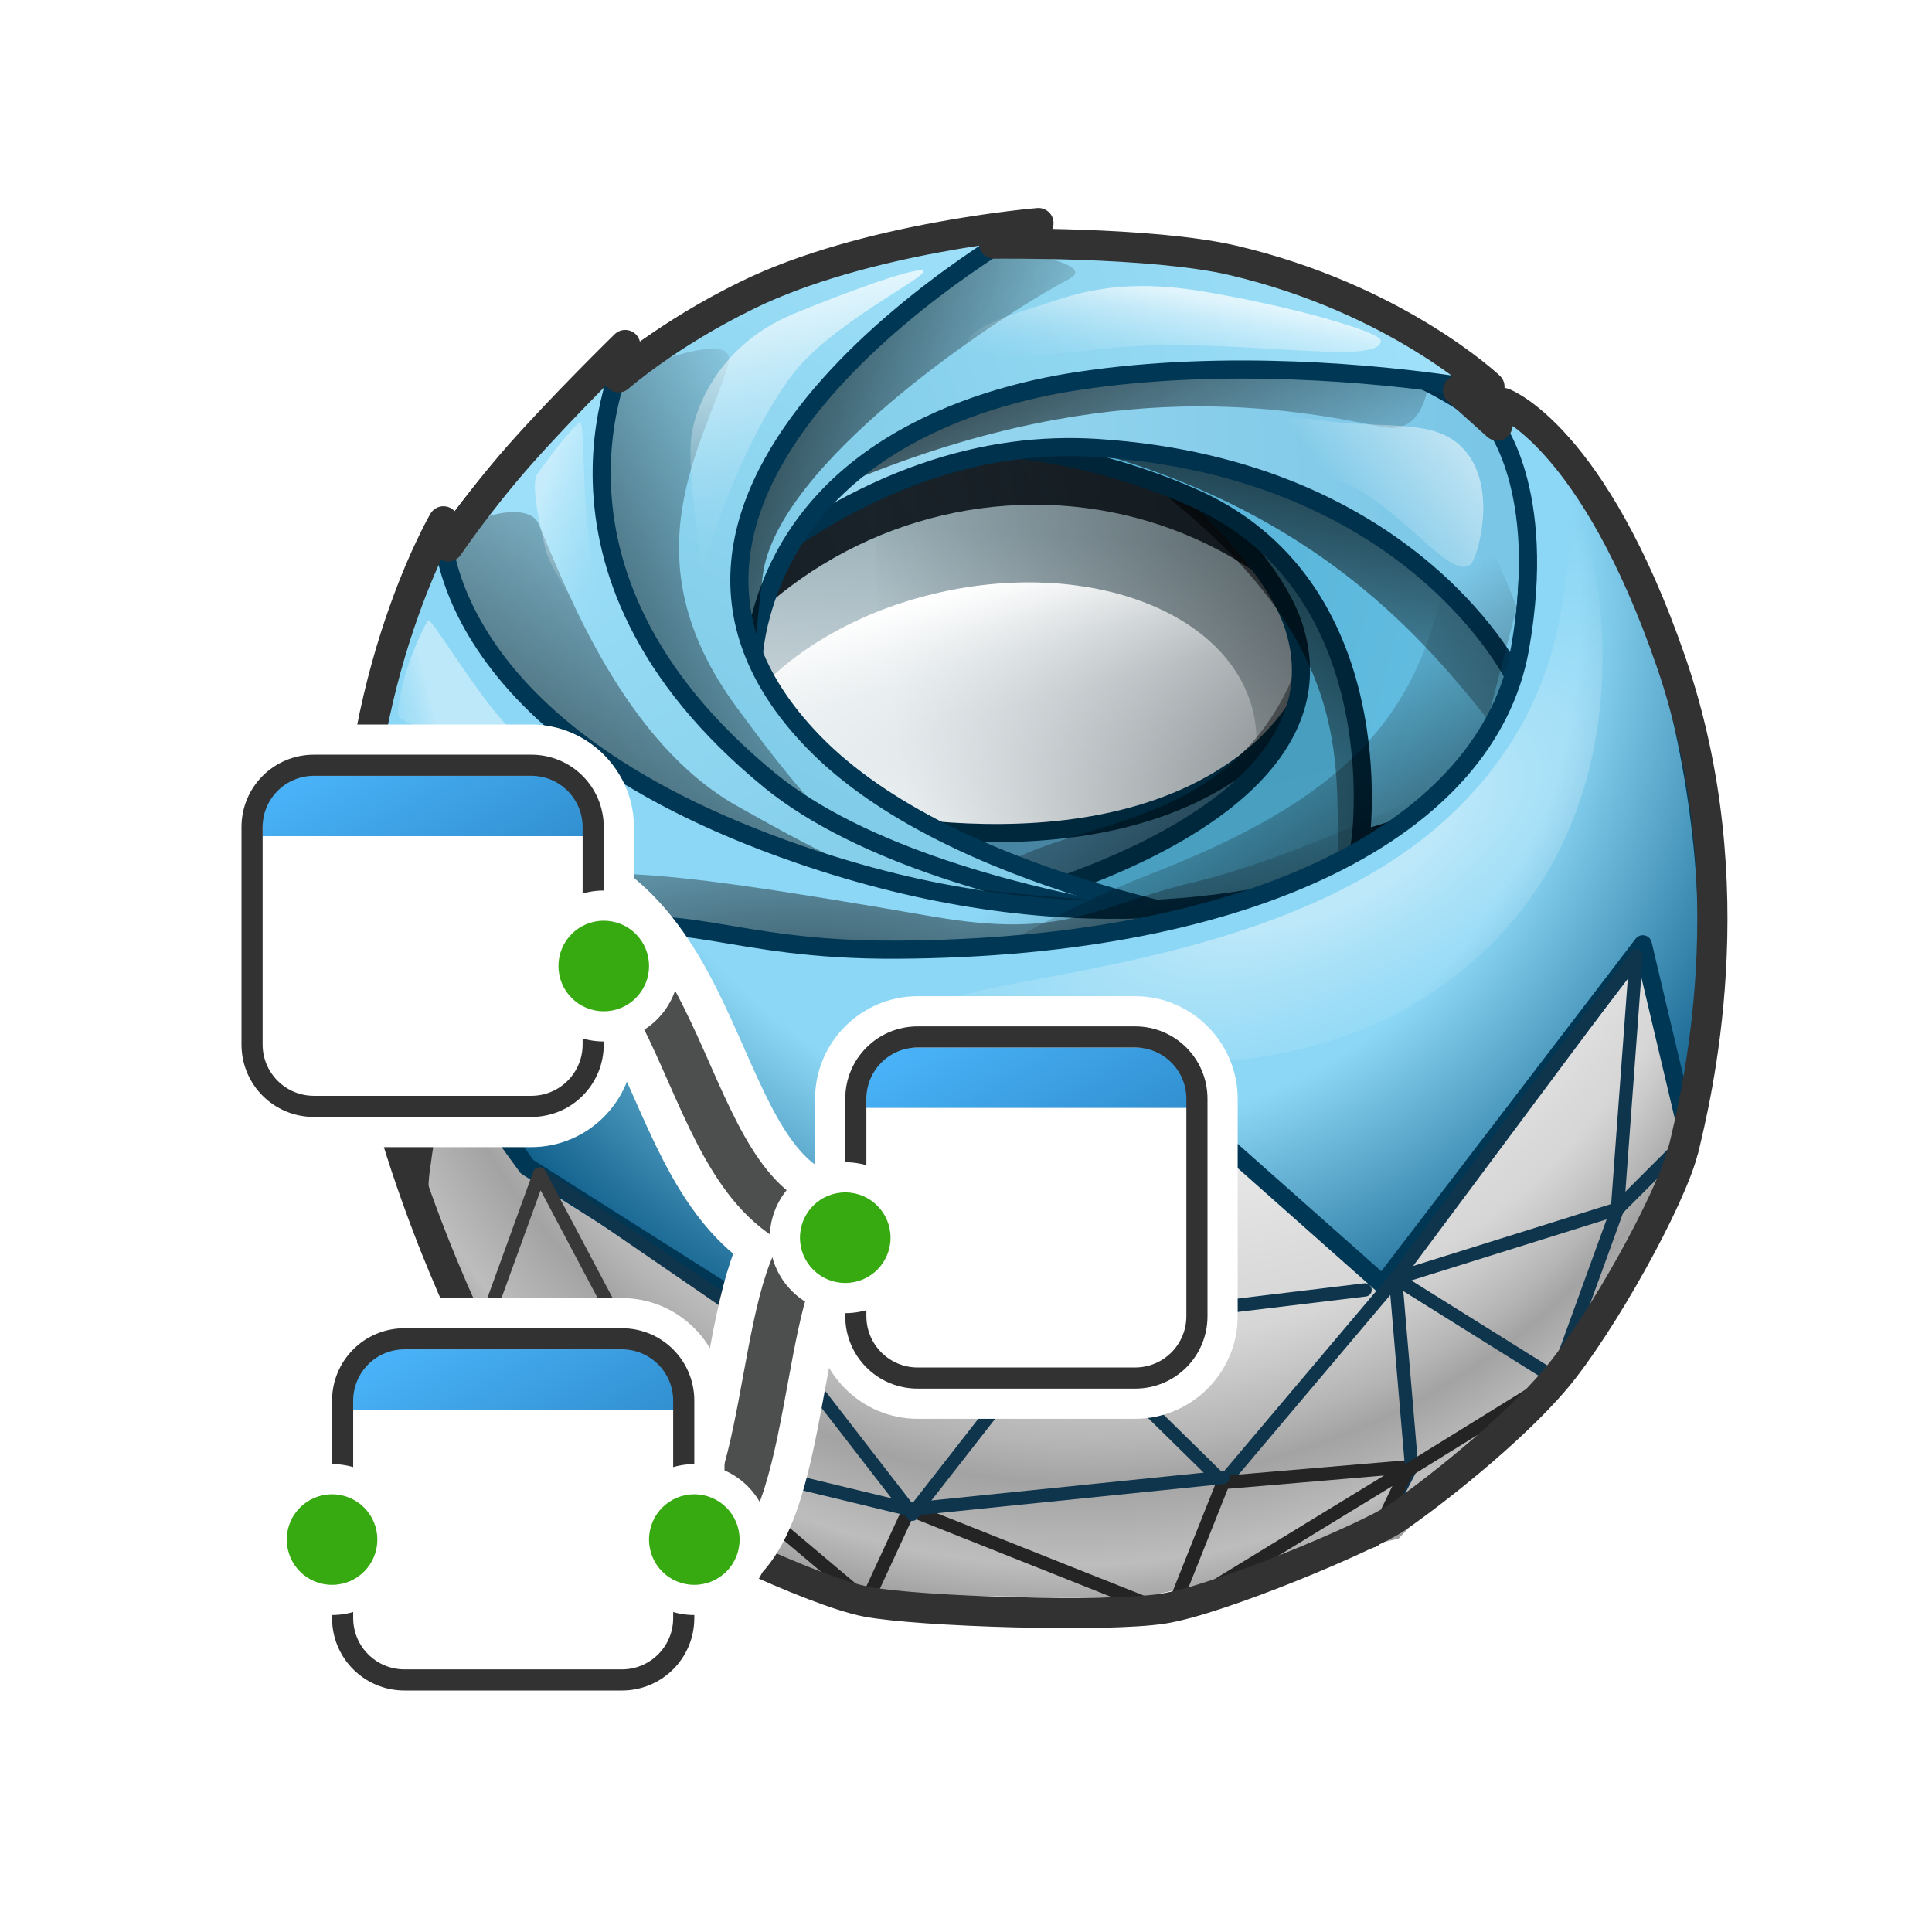 <?xml version="1.0" encoding="UTF-8"?><svg xmlns="http://www.w3.org/2000/svg" xmlns:xlink="http://www.w3.org/1999/xlink" viewBox="0 0 64 64"><defs><style>.cls-1{fill:url(#linear-gradient-2);}.cls-2{fill:url(#radial-gradient-5);}.cls-2,.cls-3,.cls-4{opacity:.6;}.cls-5{fill:#fff;}.cls-6{fill:url(#linear-gradient-7);}.cls-6,.cls-7,.cls-8,.cls-9,.cls-10,.cls-11,.cls-12,.cls-13,.cls-14{stroke-width:.6px;}.cls-6,.cls-15,.cls-11,.cls-12,.cls-16{stroke-miterlimit:10;}.cls-6,.cls-12{stroke:#00283d;}.cls-17{stroke:#383838;}.cls-17,.cls-7,.cls-8,.cls-18,.cls-19,.cls-9,.cls-10,.cls-20,.cls-13,.cls-14,.cls-21{stroke-linecap:round;stroke-linejoin:round;}.cls-17,.cls-18,.cls-19,.cls-15,.cls-20,.cls-16,.cls-21{fill:none;}.cls-17,.cls-20,.cls-21{stroke-width:.44px;}.cls-22{fill:url(#linear-gradient-18);}.cls-23{fill:url(#linear-gradient-14);}.cls-24{fill:url(#linear-gradient-20);}.cls-25{fill:url(#linear-gradient-6);}.cls-26{fill:#323232;}.cls-7{fill:url(#radial-gradient);}.cls-7,.cls-8,.cls-10,.cls-13,.cls-14{stroke:#003755;}.cls-8{fill:url(#linear-gradient-17);}.cls-18{stroke-width:.66px;}.cls-18,.cls-19{stroke:#323232;}.cls-27{fill:url(#linear-gradient-10);}.cls-28{fill:url(#linear-gradient-16);}.cls-9{fill:url(#linear-gradient-11);stroke:#00314d;}.cls-29{fill:url(#linear-gradient-21);}.cls-10{fill:url(#radial-gradient-4);}.cls-15{stroke:#4d4e4e;stroke-width:1.5px;}.cls-30{fill:url(#linear-gradient-25);}.cls-31{fill:url(#radial-gradient-2);}.cls-11{fill:url(#linear-gradient-9);stroke:#002438;}.cls-20{stroke:#0f354d;}.cls-32{fill:url(#radial-gradient-3);}.cls-3{fill:url(#linear-gradient-24);}.cls-33{fill:url(#linear-gradient-22);}.cls-12{fill:url(#linear-gradient-5);}.cls-13{fill:url(#linear-gradient-15);}.cls-34{fill:url(#linear-gradient-3);}.cls-35{fill:url(#linear-gradient-27);}.cls-16{stroke:#fff;stroke-width:4px;}.cls-36{fill:#37aa11;}.cls-37{fill:url(#linear-gradient-19);}.cls-38{fill:url(#linear-gradient-4);}.cls-14{fill:url(#linear-gradient-13);}.cls-39{fill:url(#linear-gradient-8);}.cls-4{fill:url(#linear-gradient-23);}.cls-40{fill:url(#linear-gradient-12);}.cls-21{stroke:#242424;}.cls-41{fill:url(#linear-gradient-26);}.cls-42{fill:url(#linear-gradient);filter:url(#outer-glow-1);}</style><linearGradient id="linear-gradient" x1="2.63" y1="-9.52" x2="33.59" y2="-9.52" gradientTransform="translate(21.06 42.08) rotate(-31.42)" gradientUnits="userSpaceOnUse"><stop offset="0" stop-color="#10161a"/><stop offset="1" stop-color="#212d36"/></linearGradient><filter id="outer-glow-1" filterUnits="userSpaceOnUse"><feOffset dx="0" dy="0"/><feGaussianBlur result="blur" stdDeviation=".87"/><feFlood flood-color="#fff" flood-opacity="1"/><feComposite in2="blur" operator="in"/><feComposite in="SourceGraphic"/></filter><linearGradient id="linear-gradient-2" x1="24.69" y1="-21.91" x2="15.65" y2="-9.32" gradientTransform="translate(18.84 39.28) scale(.9 .88)" gradientUnits="userSpaceOnUse"><stop offset="0" stop-color="#9cb2ba"/><stop offset="1" stop-color="#fff"/></linearGradient><linearGradient id="linear-gradient-3" x1="1.34" y1="66.23" x2="-1.01" y2="83.48" gradientTransform="translate(108.9 -2.18) rotate(71.16)" gradientUnits="userSpaceOnUse"><stop offset=".01" stop-color="#000"/><stop offset=".15" stop-color="#000" stop-opacity=".47"/><stop offset="1" stop-color="#000" stop-opacity="0"/></linearGradient><linearGradient id="linear-gradient-4" x1="11.26" y1="35.62" x2="22.96" y2="35.62" gradientTransform="translate(110.78 3.44) rotate(75.37) scale(1.08 2.28) skewX(-23.57)" gradientUnits="userSpaceOnUse"><stop offset=".01" stop-color="#fff"/><stop offset=".08" stop-color="#fff" stop-opacity=".89"/><stop offset=".22" stop-color="#fff" stop-opacity=".65"/><stop offset=".36" stop-color="#fff" stop-opacity=".45"/><stop offset=".51" stop-color="#fff" stop-opacity=".29"/><stop offset=".64" stop-color="#fff" stop-opacity=".16"/><stop offset=".77" stop-color="#fff" stop-opacity=".07"/><stop offset=".89" stop-color="#fff" stop-opacity=".02"/><stop offset="1" stop-color="#fff" stop-opacity="0"/></linearGradient><linearGradient id="linear-gradient-5" x1="56.44" y1="28.7" x2="54.52" y2="27.51" gradientTransform="translate(66.88 90.19) rotate(-143.14) scale(1.05 1.18)" gradientUnits="userSpaceOnUse"><stop offset="0" stop-color="#4885a3"/><stop offset="1" stop-color="#183345"/></linearGradient><linearGradient id="linear-gradient-6" x1="39.87" y1="14.96" x2="46.28" y2="3.41" gradientTransform="translate(21.69 63.15) rotate(-77.61) scale(.96 1.14)" gradientUnits="userSpaceOnUse"><stop offset=".12" stop-color="#000"/><stop offset=".24" stop-color="#000" stop-opacity=".6"/><stop offset="1" stop-color="#000" stop-opacity="0"/></linearGradient><linearGradient id="linear-gradient-7" x1="50.35" y1="28.48" x2="60.99" y2="46.91" gradientTransform="translate(83.13 83.35) rotate(-161.6) scale(1.05 1.16)" gradientUnits="userSpaceOnUse"><stop offset="0" stop-color="#4ca2c2"/><stop offset="1" stop-color="#4399ba"/></linearGradient><linearGradient id="linear-gradient-8" x1="42.11" y1="15.69" x2="42.58" y2="3.26" gradientTransform="translate(69.16 54.72) rotate(-145.48) scale(.96 1.14)" xlink:href="#linear-gradient-6"/><linearGradient id="linear-gradient-9" x1="26.06" y1="42.86" x2="40.48" y2="67.84" gradientTransform="translate(103.8 45.14) rotate(137.88) scale(1.05 1.16)" gradientUnits="userSpaceOnUse"><stop offset="0" stop-color="#64bfe3"/><stop offset="1" stop-color="#45a3c7"/></linearGradient><linearGradient id="linear-gradient-10" x1="41.85" y1="17.76" x2="42.26" y2="6.72" gradientTransform="translate(80.51 41.03) rotate(-169.29) scale(.96 1.14)" xlink:href="#linear-gradient-6"/><linearGradient id="linear-gradient-11" x1="14.19" y1="43.08" x2="28.97" y2="68.67" gradientTransform="translate(101.79 32.16) rotate(119.05) scale(1.05 1.16)" gradientUnits="userSpaceOnUse"><stop offset="0" stop-color="#78c5e6"/><stop offset="1" stop-color="#abe2f5"/></linearGradient><linearGradient id="linear-gradient-12" x1="44.15" y1="22.52" x2="44.53" y2="12.5" gradientTransform="translate(84.03 12.68) rotate(152.6) scale(.96 1.14)" xlink:href="#linear-gradient-6"/><linearGradient id="linear-gradient-13" x1="4.09" y1="40.81" x2="18.24" y2="65.32" gradientTransform="translate(96.75 22.7) rotate(103.2) scale(1.04 1.16)" gradientUnits="userSpaceOnUse"><stop offset="0" stop-color="#a0e1fa"/><stop offset="1" stop-color="#73c3e1"/></linearGradient><linearGradient id="linear-gradient-14" x1="38.64" y1="30.99" x2="39.09" y2="18.77" gradientTransform="translate(63.39 -3.33) rotate(105.47) scale(.72 1.14)" xlink:href="#linear-gradient-6"/><linearGradient id="linear-gradient-15" x1="-14.3" y1="27.26" x2=".25" y2="52.48" gradientTransform="translate(66.87 5.53) rotate(57.08)" xlink:href="#linear-gradient-13"/><linearGradient id="linear-gradient-16" x1="32.87" y1="31.93" x2="33.25" y2="21.77" gradientTransform="translate(39.55 -13.19) rotate(59.69) scale(.72 1.14)" gradientUnits="userSpaceOnUse"><stop offset=".01" stop-color="#000"/><stop offset=".16" stop-color="#000" stop-opacity=".5"/><stop offset="1" stop-color="#000" stop-opacity="0"/></linearGradient><linearGradient id="linear-gradient-17" x1="-8.81" y1="-10.09" x2="6.98" y2="17.26" gradientTransform="translate(26.35 22.97) rotate(-1.58) scale(.86 1)" xlink:href="#linear-gradient-13"/><linearGradient id="linear-gradient-18" x1="33.14" y1="33.24" x2="33.6" y2="21.05" gradientTransform="translate(23.47 -13.33) rotate(32.79) scale(.72 1.14)" xlink:href="#linear-gradient-16"/><radialGradient id="radial-gradient" cx="15.54" cy="-18.99" fx="15.54" fy="-18.99" r="28.15" gradientTransform="translate(21.06 42.08) rotate(-31.42)" gradientUnits="userSpaceOnUse"><stop offset=".53" stop-color="#8cd7f5"/><stop offset=".81" stop-color="#376e8c"/></radialGradient><radialGradient id="radial-gradient-2" cx="26.59" cy="31.9" fx="26.59" fy="31.9" r="7.92" gradientTransform="translate(-79.8 66.32) rotate(-89.8) scale(1.18 3.32) skewX(3.91)" gradientUnits="userSpaceOnUse"><stop offset=".01" stop-color="#000"/><stop offset=".16" stop-color="#000" stop-opacity=".5"/><stop offset="1" stop-color="#000" stop-opacity="0"/></radialGradient><radialGradient id="radial-gradient-3" cx="10.74" cy=".75" fx="38.92" fy="-17.7" r="36.99" gradientTransform="translate(21.06 42.08) rotate(-31.42)" gradientUnits="userSpaceOnUse"><stop offset="0" stop-color="#fff"/><stop offset=".26" stop-color="#fcfcfc"/><stop offset=".38" stop-color="#f5f5f5"/><stop offset=".47" stop-color="#e8e8e8"/><stop offset=".53" stop-color="#dbdbdb"/><stop offset=".56" stop-color="#d6d6d6"/><stop offset=".58" stop-color="#cacaca"/><stop offset=".61" stop-color="#b5b5b5"/><stop offset=".63" stop-color="#a3a3a3"/><stop offset=".67" stop-color="#bdbdbd"/><stop offset=".71" stop-color="#8c8b8c"/></radialGradient><linearGradient id="linear-gradient-19" x1="33.17" y1="18.26" x2="42.58" y2="4.86" gradientTransform="translate(18.57 61.57) rotate(-72.85) scale(.96 1.14)" gradientUnits="userSpaceOnUse"><stop offset="0" stop-color="#000"/><stop offset=".86" stop-color="#000" stop-opacity="0"/></linearGradient><radialGradient id="radial-gradient-4" cx="23.99" cy="-11.17" fx="23.99" fy="-11.17" r="30.96" gradientTransform="translate(20.89 -1.68) rotate(79.79) scale(1 .96)" gradientUnits="userSpaceOnUse"><stop offset=".56" stop-color="#8cd7f5"/><stop offset=".86" stop-color="#11608c"/></radialGradient><linearGradient id="linear-gradient-20" x1="-20.54" y1="22.87" x2="-7.64" y2="24.71" gradientTransform="translate(73.25 20.07) rotate(68.17) scale(.31 1.2) skewX(-65.75)" gradientUnits="userSpaceOnUse"><stop offset=".01" stop-color="#fff" stop-opacity=".7"/><stop offset=".05" stop-color="#fff" stop-opacity=".65"/><stop offset=".22" stop-color="#fff" stop-opacity=".45"/><stop offset=".4" stop-color="#fff" stop-opacity=".29"/><stop offset=".56" stop-color="#fff" stop-opacity=".16"/><stop offset=".72" stop-color="#fff" stop-opacity=".07"/><stop offset=".87" stop-color="#fff" stop-opacity=".02"/><stop offset="1" stop-color="#fff" stop-opacity="0"/></linearGradient><radialGradient id="radial-gradient-5" cx="53.49" cy="24.79" fx="53.49" fy="24.79" r="13.85" gradientTransform="translate(36.13 70.76) rotate(-130.86) scale(.64 1.36) skewX(-24.12)" gradientUnits="userSpaceOnUse"><stop offset=".23" stop-color="#fff" stop-opacity=".7"/><stop offset=".26" stop-color="#fff" stop-opacity=".65"/><stop offset=".39" stop-color="#fff" stop-opacity=".45"/><stop offset=".53" stop-color="#fff" stop-opacity=".29"/><stop offset=".66" stop-color="#fff" stop-opacity=".16"/><stop offset=".78" stop-color="#fff" stop-opacity=".07"/><stop offset=".9" stop-color="#fff" stop-opacity=".02"/><stop offset="1" stop-color="#fff" stop-opacity="0"/></radialGradient><linearGradient id="linear-gradient-21" x1="-23.14" y1="12.49" x2="1.09" y2="15.96" gradientTransform="translate(52.15 25.46) rotate(125.14) scale(.28 .71) skewX(-35.09)" gradientUnits="userSpaceOnUse"><stop offset=".01" stop-color="#fff" stop-opacity=".7"/><stop offset=".12" stop-color="#fff" stop-opacity=".66"/><stop offset=".32" stop-color="#fff" stop-opacity=".54"/><stop offset=".58" stop-color="#fff" stop-opacity=".35"/><stop offset=".89" stop-color="#fff" stop-opacity=".1"/><stop offset="1" stop-color="#fff" stop-opacity="0"/></linearGradient><linearGradient id="linear-gradient-22" x1="-12.04" y1="34.11" x2="36.05" y2="40.99" gradientTransform="translate(65.39 1.98) rotate(39.86) scale(.22 .91) skewX(-71.29)" xlink:href="#linear-gradient-20"/><linearGradient id="linear-gradient-23" x1="54.8" y1="56.03" x2="23.9" y2="43.2" gradientTransform="translate(26.56 -19.28) rotate(-29.93) scale(.14 .59) skewX(-77.58)" gradientUnits="userSpaceOnUse"><stop offset="0" stop-color="#fff" stop-opacity="0"/><stop offset=".13" stop-color="#fff" stop-opacity=".02"/><stop offset=".28" stop-color="#fff" stop-opacity=".07"/><stop offset=".44" stop-color="#fff" stop-opacity=".16"/><stop offset=".6" stop-color="#fff" stop-opacity=".29"/><stop offset=".78" stop-color="#fff" stop-opacity=".45"/><stop offset=".95" stop-color="#fff" stop-opacity=".65"/><stop offset=".99" stop-color="#fff" stop-opacity=".7"/></linearGradient><linearGradient id="linear-gradient-24" x1="-11.38" y1="58.07" x2="14.89" y2="58.07" gradientTransform="translate(1.55 -19.51) rotate(-61.96) scale(.14 .59) skewX(-77.58)" gradientUnits="userSpaceOnUse"><stop offset="0" stop-color="#fff" stop-opacity="0"/><stop offset=".13" stop-color="#fff" stop-opacity=".02"/><stop offset=".28" stop-color="#fff" stop-opacity=".07"/><stop offset=".44" stop-color="#fff" stop-opacity=".16"/><stop offset=".6" stop-color="#fff" stop-opacity=".29"/><stop offset=".78" stop-color="#fff" stop-opacity=".45"/><stop offset=".95" stop-color="#fff" stop-opacity=".65"/><stop offset=".99" stop-color="#fff" stop-opacity=".7"/></linearGradient><linearGradient id="linear-gradient-25" x1="15.42" y1="42.98" x2="18.85" y2="48.92" gradientTransform="matrix(1, 0, 0, 1, 0, 0)" gradientUnits="userSpaceOnUse"><stop offset="0" stop-color="#4bb4fa"/><stop offset="1" stop-color="#308fcf"/></linearGradient><linearGradient id="linear-gradient-26" x1="32.42" y1="32.98" x2="35.85" y2="38.92" xlink:href="#linear-gradient-25"/><linearGradient id="linear-gradient-27" x1="12.42" y1="23.98" x2="15.85" y2="29.92" xlink:href="#linear-gradient-25"/></defs><g id="Layer_2"><path class="cls-42" d="M17.74,25.94l8.31-12.72,17.47,1.16,2.38,9.38s-15.25,16.18-15.42,16.07-13.22-9.05-13.22-9.05l.49-4.86Z"/><ellipse class="cls-1" cx="33.98" cy="29.71" rx="13.23" ry="12.9" transform="translate(-10.51 22.07) rotate(-31.42)"/><path class="cls-34" d="M28.91,15.41s14.11-4.94,16.3-3.13c3.3,2.73,4.08,7.15,4.35,10.19s-3.04,7.54-3.04,7.54l-17.11,1.08-.5-15.68Z"/><ellipse class="cls-38" cx="32.51" cy="25.63" rx="9.23" ry="6.16" transform="translate(-4.75 7.59) rotate(-12.42)"/><path class="cls-12" d="M41.43,25.11c-5.41,4.34-14.7,1.68-14.7,1.68,0,0,8.5,7.67,11.22,6.81,1.09-.35,8.05-3.86,8.69-4.82,6.2-9.29,1.11-14.27,1.11-14.27l-5.68-.79s4.64,7.15-.64,11.38Z"/><path class="cls-25" d="M45.47,15.33l-.94,10.67-8.13,9.21c-1.17-.75-4.83-5.26-3.6-6.25,2.7-2.18,9.31-1,10.77-9.09,.23-1.26,1.89-4.53,1.89-4.53Z"/><path class="cls-6" d="M42.86,20.76c2.05,6.42-9.92,9.24-9.92,9.24,0,0,7.81,6.81,10.13,5.17,.93-.66,6.41-6.09,6.7-7.18,2.88-10.62-4.54-15.55-4.54-15.55l-10.29,.04s6.82,4.82,7.92,8.28Z"/><path class="cls-39" d="M35.57,13.31l9.53,4.89,5.47,11c-1.14,.8-5.54,2.56-6,1.05-.93-3.06,1.6-7.59-5.51-13.47-.99-.82-3.49-3.46-3.49-3.46Z"/><path class="cls-11" d="M16.52,25.5s3-7.34,9.06-9.61c5.48-2.05,10.46-.9,13.82,.54,6.83,2.91,5.67,11.38,5.67,11.38,0,0,6-1.46,5.71-4.28-.12-1.13-.7-4.97-1.5-5.76-7.83-7.74-19.58-8.52-19.58-8.52l-10.59,7.17-2.59,9.08Z"/><path class="cls-27" d="M33.78,14.28l10.69,.62,9.45,7.86c-.72,1.19-2.4,3.77-3.43,2.57-2.08-2.42-5.28-7.82-14.16-10.33-1.23-.35-2.55-.72-2.55-.72Z"/><path class="cls-9" d="M17.91,30.81s1.19-7.27,6.19-11.37c4.53-3.71,8.6-4.83,12.24-4.6,10.56,.68,13.88,7.69,13.88,7.69,0,0,1.01-5.07-.18-7.65-.48-1.03-2.13-1.92-3.14-2.41-9.91-4.79-21.77-1.3-21.77-1.3l-7.71,10.21,.48,9.43Z"/><path class="cls-40" d="M26.26,16.57l8.8-6.11,12.28,.35c.17,1.38,.05,3.65-1.5,3.34-3.14-.62-8.97-1.77-17.51,1.73-1.18,.49-2.07,.68-2.07,.68Z"/><path class="cls-14" d="M31.62,32.87s-8.01-5.83-6.48-12.21c1.35-5.64,6.97-7.5,10.58-8.04,4.95-.75,10.04-.21,12.29,.11,.33,.05,.5-.37,.24-.57-1.51-1.15-5.1-3.24-7.88-3.73-10.22-1.8-16.43,3.15-17.15,3.7-.05,.04-.07,.08-.1,.13l-4.47,11.48c-.05,.14,0,.3,.12,.38l12.85,8.75Z"/><path class="cls-23" d="M22.75,21.81l.8-8.05,7.9-6.18c1.16,.7,5.14,1.04,3.95,1.67-2.42,1.28-9.64,6.09-10.13,9.79-.81,6.16,.47,5.35,.47,5.35l-2.99-2.58Z"/><path class="cls-13" d="M41.39,30.74s-9.85-1.44-14.43-6.15c-8.4-8.63,7.34-17.24,7.34-17.24,0,0-5.95,.75-8.56,1.88-8.72,3.79-11.52,9.57-11.52,9.57l8.25,15.21,16.28-.6,2.62-2.67Z"/><path class="cls-28" d="M31.78,32.14l-5.78-3.63-5.86-6.43-1.78-4.86,.16-2.8,1.32-1.84c1.31-.34,4.66-1.8,4.28-.5-.77,2.62-3.38,6.34,.26,11.32s3.92,4.3,5.96,5.83c2.04,1.54,1.44,2.9,1.44,2.9Z"/><path class="cls-8" d="M45.71,30.73c.53,.78-14.23,0-20.2-4.87-8.65-7.07-4.66-14.43-4.66-14.43,0,0-4.59,4.3-5.93,6.65-1.81,3.18-2.28,6.98-2.33,10.79-.06,4.67,.66,7.98,.66,7.98l18.38,2.4,14.07-8.53Z"/><path class="cls-22" d="M41.25,30.1l-6.58,.17s-.1,0-.15,0l-6.55-.6c-.11-.01-.23-.04-.33-.08l-7.74-2.93c-.15-.06-.29-.14-.41-.26l-3.41-3.17c-.13-.12-.23-.27-.3-.43l-1.41-3.34c-.2-.47-.1-1.01,.26-1.37l.3-.31c.63-.65,2.57-1.24,2.92-.41,.97,2.32,2.87,7.24,6.55,9.32,5.19,2.94,4.72,2.22,7.24,2.66s9.61,.74,9.61,.74Z"/><path class="cls-7" d="M53.6,24.05s-10.05,10.14-27.13,4.25c-12.32-4.25-11.84-11.11-11.84-11.11,0,0-2.04,3.94-2.61,8.19-.41,3.01-.31,9.84,1.39,13.26,2.08,4.21,2.64,5.62,2.64,5.62l22.92-8.42,14.63-11.79Z"/><path class="cls-31" d="M47.07,26.36l-2.42,2.19c-.3,.27-.65,.47-1.03,.59l-7.76,2.43c-.19,.06-.38,.1-.57,.11l-10.9,.99c-.48,.04-.95,.21-1.34,.49l-5.99,6.43c-1.56,1.1-3.84-1.79-4.36-3.62l-.61-2.17c-.43-1.53,2-3.67,3.53-4.11,3.64-1.05,4.79-1.15,15.27,.67,4.46,.77,5.31-.33,8.64-1.13s7.54-2.88,7.54-2.88Z"/><path class="cls-32" d="M16.6,45.52l3.73,3.87,8.67,3.45,8.81,.09,8.52-1.96,4.72-5.03,4.12-5.8s5.18-13.01-3.71-23.98c-4.34-5.35,6.38,4.07-9.69,17.16-7.79,6.35-22.68-.49-26.76,1.49-.99,.48-.93,6.22-.93,6.22l2.54,4.48Z"/><path class="cls-37" d="M50.25,20.09l-2.18,8.44-9.55,8.38c-1.1-.85-12.91-.24-11.61-1.13,1.48-1.01,5.11-4.45,11.21-6.83,7.65-2.97,9.47-6.15,10.12-12.29,.14-1.27,2,3.43,2,3.43Z"/><path class="cls-10" d="M49.42,13.95s1.88,2.18,.93,7.54c-1.06,5.93-8.78,9.91-20.65,9.97-5.64,.03-7.04-1.44-10.58-.48-4.05,1.1-4.45,3.83-4.45,3.83l2.79,3.84,7.6,4.82,3.1-3.95,7.19,4.32,4.61-6.47,5.84,5.18,8.62-11.27,1.48,6.25s1.98-7.11-.89-16.31c-1.72-5.52-4.63-7.76-4.91-7.82-1.22-.27-.67,.53-.67,.53Z"/><g id="Layer_6"><polygon class="cls-21" points="20.67 49.75 28.71 53.05 23.06 48.29 20.67 49.75"/><polygon class="cls-21" points="30.12 50 28.71 53.05 38.79 53.45 30.12 50"/><line class="cls-20" x1="22.42" y1="48.14" x2="30.12" y2="50"/><polygon class="cls-20" points="35.13 43.87 30.22 50.16 25.04 43.47 35.13 43.87"/><polyline class="cls-20" points="46.23 42.35 40.52 49.11 35.03 43.72"/><polygon class="cls-21" points="38.79 53.45 40.52 49.11 46.76 48.58 38.79 53.45"/><line class="cls-20" x1="30.12" y1="50" x2="40.51" y2="48.94"/><polyline class="cls-20" points="38.85 53.25 45.5 51.03 46.76 48.58 46.23 42.35 51.54 45.67 53.58 40.05 56.15 37.48 51.78 45.52"/><polygon class="cls-21" points="51.54 45.67 46.61 48.72 45.5 51.03 50.59 46.79 51.54 45.67"/><polygon class="cls-20" points="53.58 40.05 46.23 42.35 54.2 31.65 53.58 40.05"/><polyline class="cls-20" points="17.87 38.89 24.82 43.66 22.42 48.14"/><polyline class="cls-17" points="20.83 49.65 15.83 44.51 22.9 48.39 17.87 38.89 15.83 44.51"/><line class="cls-20" x1="45.22" y1="42.73" x2="35.26" y2="43.93"/></g><path class="cls-24" d="M37.1,11.5c-1.53,.13-3.86,.54-4.8,.08s1.17-1.16,2.09-1.44,2.44-.99,5.44-.49,5.9,1.35,5.91,1.63c.03,.88-4.86-.1-8.63,.22Z"/><path class="cls-2" d="M48.92,26.11c3.02-3.49,2.78-6.59,3.26-8.83,.25-1.13,3.91,10.64-5.52,16.08-6.31,3.64-15.45,.97-15.78,.42-1.02-1.7,12.17-.89,18.04-7.68Z"/><path class="cls-29" d="M44.72,16.06c-.78-.41-3.99-1.05-4.08-1.65s2.27-.61,2.88-.52c2.45,.39,4.13-.14,5.1,1.15s.31,3.45,.11,3.64c-.63,.59-2.1-1.63-4.01-2.62Z"/><path class="cls-33" d="M23.28,18.82s-.5-2.75-.39-4.25c.06-.79,.75-3.07,3.39-4.17,2.26-.93,4.22-1.59,4.31-1.42,.11,.21-3.08,1.76-4.34,3.43-1.83,2.42-2.97,6.4-2.97,6.4Z"/><path class="cls-4" d="M20.83,22.47s-2.5-3.18-2.76-4.28c-.12-.52-.52-2.15-.27-2.49,.77-1.08,1.32-1.7,1.43-1.7,.13,0,.07,2.99,.36,4.37,.43,2.01,1.24,4.1,1.24,4.1Z"/><path class="cls-3" d="M20.04,26.87s-3.81-1.37-4.61-2.16c-.38-.37-2.28-.66-2.25-1.08,.08-1.33,.92-3.03,1.01-3.08,.11-.07,1.64,2.5,2.63,3.51,1.43,1.47,3.23,2.81,3.23,2.81Z"/></g><g id="Layer_5"><path class="cls-19" d="M55.77,38.05c-.39,1.64-2.74,5.85-4.23,7.62s-4.17,3.85-5.28,4.61c-.9,.62-5.87,2.72-7.74,3.01s-8.07,.1-9.81-.23-6.5-2.58-7.87-3.59-5-4.95-5-4.95c0,0-3.62-7.14-4-13.43-.48-8.13,2.85-13.82,2.85-13.82l.16,.83s.96-1.43,2.32-2.98c1.48-1.68,3.54-3.69,3.54-3.69l-.22,1.07s1.62-1.43,4.26-2.72c3.91-1.92,9.65-2.39,9.65-2.39l-1.47,.68s5.22-.07,7.89,.55c5.44,1.27,8.52,4.19,8.52,4.19l-1.04,.12,1.3,1.17,.2-.75s2.97,1.09,5.55,8.56,.81,14.52,.42,16.16Z"/><path class="cls-18" d="M14.56,34.81s-.43,2.28-.65,3.93c-.32,2.32,1.11,3.85,1.11,3.85"/></g><g id="Layer_7"><path class="cls-16" d="M31.35,41.88s-.21-.63-3.17-.84c-5.99-.43-4.62-10.24-10.8-11.53-1.49-.31-2.21-.51-2.21-.51"/><path class="cls-16" d="M28.3,40.51s.14,.1-.96,.29c-2.22,.38-1.71,9.14-4.01,10.29-.55,.28-.82,.46-.82,.46"/><path class="cls-15" d="M32,41.37s-.86-.11-3.82-.33c-5.99-.43-4.62-10.24-10.8-11.53-1.49-.31-2.21-.51-2.21-.51"/><path class="cls-15" d="M28.3,40.51s.14,.1-.96,.29c-2.22,.38-1.71,9.14-4.01,10.29-.55,.28-.82,.46-.82,.46"/><g><g><rect class="cls-5" x="10.5" y="43.5" width="13" height="13" rx="2.9" ry="2.9"/><path class="cls-5" d="M20.6,44c1.33,0,2.4,1.07,2.4,2.4v7.2c0,1.33-1.07,2.4-2.4,2.4h-7.2c-1.33,0-2.4-1.07-2.4-2.4v-7.2c0-1.33,1.07-2.4,2.4-2.4h7.2m0-1h-7.2c-1.87,0-3.4,1.53-3.4,3.4v7.2c0,1.87,1.53,3.4,3.4,3.4h7.2c1.87,0,3.4-1.53,3.4-3.4v-7.2c0-1.87-1.53-3.4-3.4-3.4h0Z"/></g><path class="cls-30" d="M22.7,46.7H11.7v-1c0-.55,.45-1,1-1h9c.55,0,1,.45,1,1v1Z"/><path class="cls-26" d="M20.6,44.7c.94,0,1.7,.76,1.7,1.7v7.2c0,.94-.76,1.7-1.7,1.7h-7.2c-.94,0-1.7-.76-1.7-1.7v-7.2c0-.94,.76-1.7,1.7-1.7h7.2m0-.7h-7.2c-1.33,0-2.4,1.07-2.4,2.4v7.2c0,1.33,1.07,2.4,2.4,2.4h7.2c1.33,0,2.4-1.07,2.4-2.4v-7.2c0-1.33-1.07-2.4-2.4-2.4h0Z"/></g><g><g><rect class="cls-5" x="27.5" y="33.5" width="13" height="13" rx="2.9" ry="2.9"/><path class="cls-5" d="M37.6,34c1.33,0,2.4,1.07,2.4,2.4v7.2c0,1.33-1.07,2.4-2.4,2.4h-7.2c-1.33,0-2.4-1.07-2.4-2.4v-7.2c0-1.33,1.07-2.4,2.4-2.4h7.2m0-1h-7.2c-1.87,0-3.4,1.53-3.4,3.4v7.2c0,1.87,1.53,3.4,3.4,3.4h7.2c1.87,0,3.4-1.53,3.4-3.4v-7.2c0-1.87-1.53-3.4-3.4-3.4h0Z"/></g><path class="cls-41" d="M39.7,36.7h-11v-1c0-.55,.45-1,1-1h9c.55,0,1,.45,1,1v1Z"/><path class="cls-26" d="M37.6,34.7c.94,0,1.7,.76,1.7,1.7v7.2c0,.94-.76,1.7-1.7,1.7h-7.2c-.94,0-1.7-.76-1.7-1.7v-7.2c0-.94,.76-1.7,1.7-1.7h7.2m0-.7h-7.2c-1.33,0-2.4,1.07-2.4,2.4v7.2c0,1.33,1.07,2.4,2.4,2.4h7.2c1.33,0,2.4-1.07,2.4-2.4v-7.2c0-1.33-1.07-2.4-2.4-2.4h0Z"/></g><g><g><rect class="cls-5" x="7.5" y="24.5" width="13" height="13" rx="2.9" ry="2.9"/><path class="cls-5" d="M17.6,25c1.33,0,2.4,1.07,2.4,2.4v7.2c0,1.33-1.07,2.4-2.4,2.4h-7.2c-1.33,0-2.4-1.07-2.4-2.4v-7.2c0-1.33,1.07-2.4,2.4-2.4h7.2m0-1h-7.2c-1.87,0-3.4,1.53-3.4,3.4v7.2c0,1.87,1.53,3.4,3.4,3.4h7.2c1.87,0,3.4-1.53,3.4-3.4v-7.2c0-1.87-1.53-3.4-3.4-3.4h0Z"/></g><path class="cls-35" d="M19.7,27.7H8.7v-1c0-.55,.45-1,1-1h9c.55,0,1,.45,1,1v1Z"/><path class="cls-26" d="M17.6,25.7c.94,0,1.7,.76,1.7,1.7v7.2c0,.94-.76,1.7-1.7,1.7h-7.2c-.94,0-1.7-.76-1.7-1.7v-7.2c0-.94,.76-1.7,1.7-1.7h7.2m0-.7h-7.2c-1.33,0-2.4,1.07-2.4,2.4v7.2c0,1.33,1.07,2.4,2.4,2.4h7.2c1.33,0,2.4-1.07,2.4-2.4v-7.2c0-1.33-1.07-2.4-2.4-2.4h0Z"/></g><g><circle class="cls-36" cx="23" cy="51" r="2"/><path class="cls-5" d="M23,49.5c.83,0,1.5,.67,1.5,1.5s-.67,1.5-1.5,1.5-1.5-.67-1.5-1.5,.67-1.5,1.5-1.5m0-1c-1.38,0-2.5,1.12-2.5,2.5s1.12,2.5,2.5,2.5,2.5-1.12,2.5-2.5-1.12-2.5-2.5-2.5h0Z"/></g><g><circle class="cls-36" cx="20" cy="32" r="2"/><path class="cls-5" d="M20,30.5c.83,0,1.5,.67,1.5,1.5s-.67,1.5-1.5,1.5-1.5-.67-1.5-1.5,.67-1.5,1.5-1.5m0-1c-1.38,0-2.5,1.12-2.5,2.5s1.12,2.5,2.5,2.5,2.5-1.12,2.5-2.5-1.12-2.5-2.5-2.5h0Z"/></g><g><circle class="cls-36" cx="11" cy="51" r="2"/><path class="cls-5" d="M11,49.5c.83,0,1.5,.67,1.5,1.5s-.67,1.5-1.5,1.5-1.5-.67-1.5-1.5,.67-1.5,1.5-1.5m0-1c-1.38,0-2.5,1.12-2.5,2.5s1.12,2.5,2.5,2.5,2.5-1.12,2.5-2.5-1.12-2.5-2.5-2.5h0Z"/></g><g><circle class="cls-36" cx="28" cy="41" r="2"/><path class="cls-5" d="M28,39.5c.83,0,1.5,.67,1.5,1.5s-.67,1.5-1.5,1.5-1.5-.67-1.5-1.5,.67-1.5,1.5-1.5m0-1c-1.38,0-2.5,1.12-2.5,2.5s1.12,2.5,2.5,2.5,2.5-1.12,2.5-2.5-1.12-2.5-2.5-2.5h0Z"/></g></g></svg>
